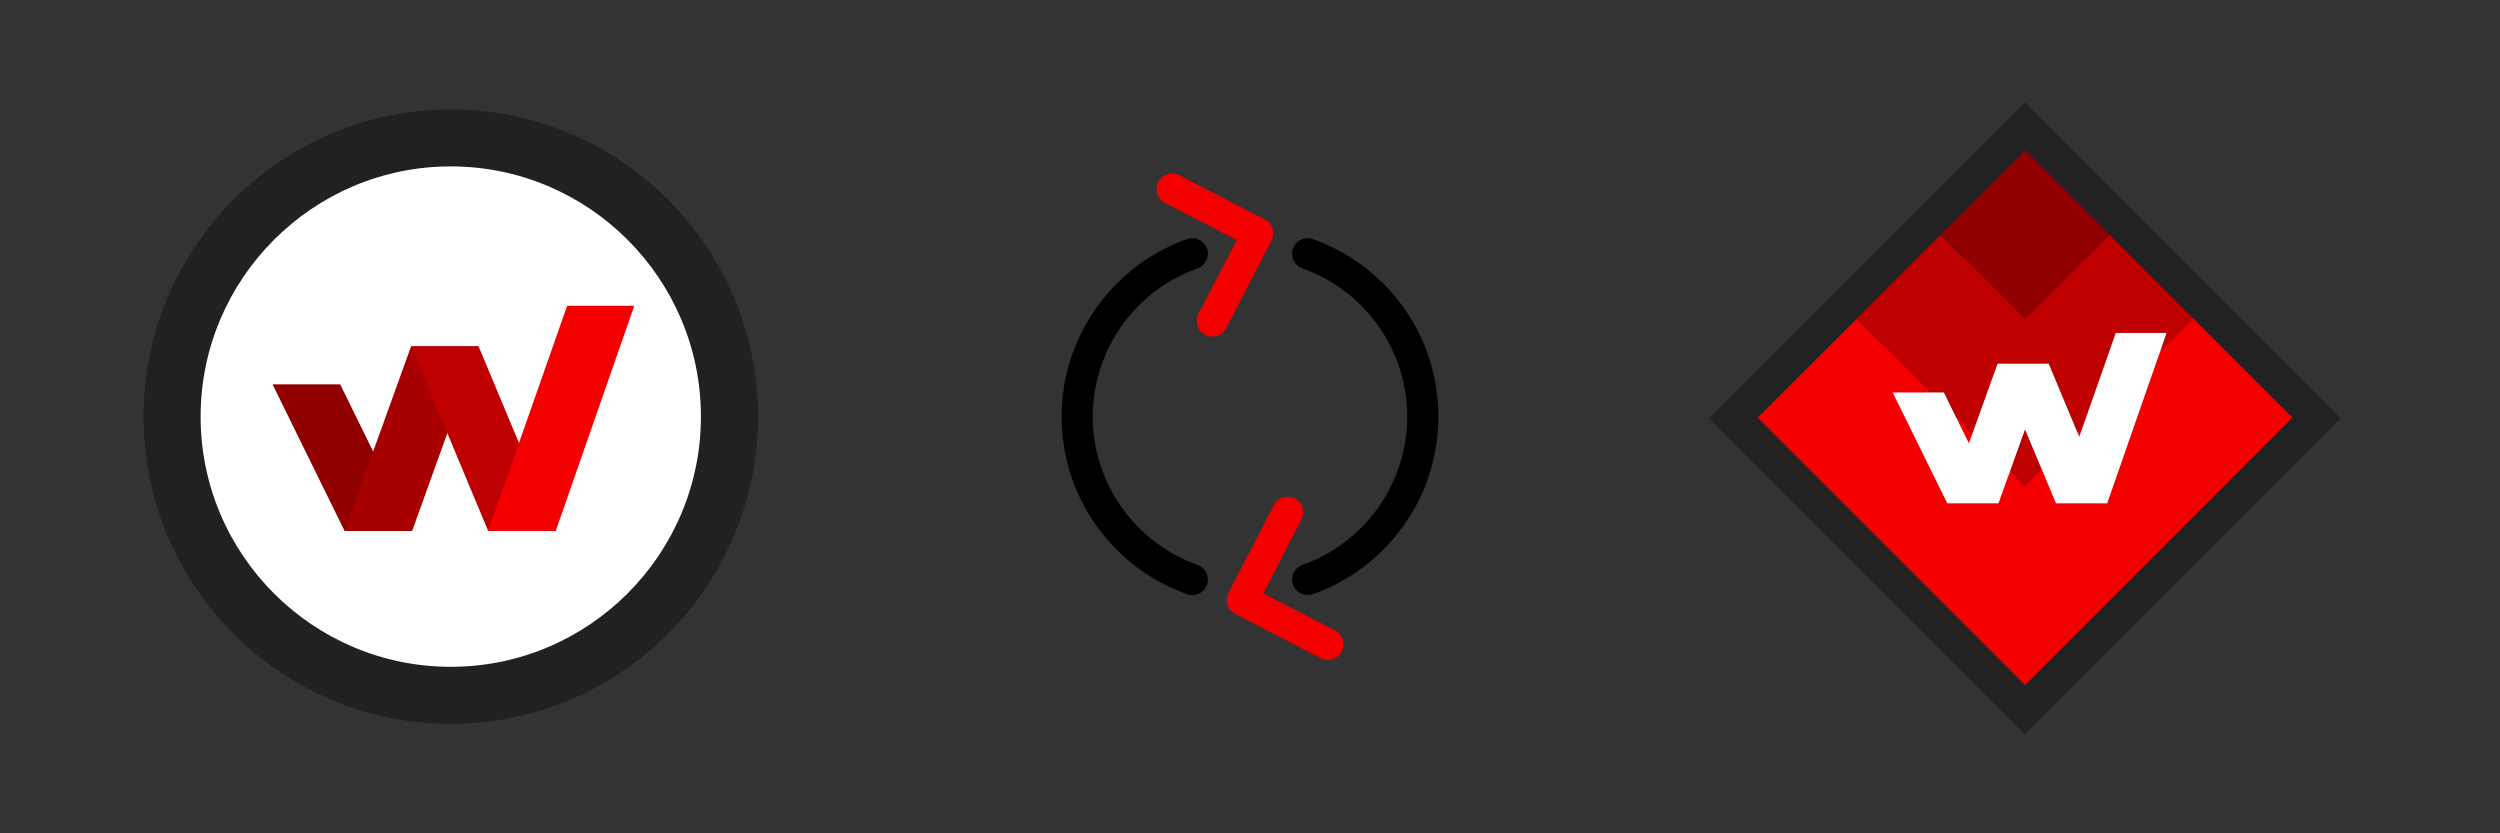 <svg id="eqfhllt5sb3m1" xmlns="http://www.w3.org/2000/svg" xmlns:xlink="http://www.w3.org/1999/xlink" viewBox="0 0 300 100" shape-rendering="geometricPrecision" text-rendering="geometricPrecision"><rect x="0" y="0" width="300" height="100" fill="#333333" stroke="none"/><style><![CDATA[#eqfhllt5sb3m2_tr {animation: eqfhllt5sb3m2_tr__tr 3500ms linear infinite normal forwards}@keyframes eqfhllt5sb3m2_tr__tr { 0% {transform: translate(150px,50px) rotate(0deg)} 100% {transform: translate(150px,50px) rotate(720deg)} }#eqfhllt5sb3m9_to {animation: eqfhllt5sb3m9_to__to 3500ms linear infinite normal forwards}@keyframes eqfhllt5sb3m9_to__to { 0% {transform: translate(54.092px,50px)} 14.286% {transform: translate(54.092px,50px)} 42.857% {transform: translate(239.762px,48.729px)} 57.143% {transform: translate(239.762px,48.729px)} 85.714% {transform: translate(54.092px,50px)} 100% {transform: translate(54.092px,50px)} }#eqfhllt5sb3m9 {animation: eqfhllt5sb3m9_c_o 3500ms linear infinite normal forwards}@keyframes eqfhllt5sb3m9_c_o { 0% {opacity: 1} 14.286% {opacity: 1} 22.857% {opacity: 1} 25.714% {opacity: 0} 31.429% {opacity: 0} 34.286% {opacity: 1} 42.857% {opacity: 1} 57.143% {opacity: 1} 65.714% {opacity: 1} 68.571% {opacity: 0} 74.286% {opacity: 0} 77.143% {opacity: 1} 85.714% {opacity: 1} 100% {opacity: 1} }#eqfhllt5sb3m16_to {animation: eqfhllt5sb3m16_to__to 3500ms linear infinite normal forwards}@keyframes eqfhllt5sb3m16_to__to { 0% {transform: translate(242.958px,50.198px)} 14.286% {transform: translate(242.958px,50.198px)} 42.857% {transform: translate(54.092px,51.273px)} 57.143% {transform: translate(54.092px,51.273px)} 85.714% {transform: translate(242.958px,50.198px)} 100% {transform: translate(242.958px,50.198px)} }#eqfhllt5sb3m16 {animation: eqfhllt5sb3m16_c_o 3500ms linear infinite normal forwards}@keyframes eqfhllt5sb3m16_c_o { 0% {opacity: 1} 14.286% {opacity: 1} 22.857% {opacity: 1} 25.714% {opacity: 0} 31.429% {opacity: 0} 34.286% {opacity: 1} 42.857% {opacity: 1} 57.143% {opacity: 1} 65.714% {opacity: 1} 68.571% {opacity: 0} 74.286% {opacity: 0} 77.143% {opacity: 1} 85.714% {opacity: 1} 100% {opacity: 1} }]]></style><g id="eqfhllt5sb3m2_tr" transform="translate(150,50) rotate(0)"><g id="eqfhllt5sb3m2" transform="scale(0.114,0.114) translate(-367.168,-148.005)"><g id="eqfhllt5sb3m3"><g id="eqfhllt5sb3m4"><path id="eqfhllt5sb3m5" d="M451.115,291.17C451.183,290.792,451.249,290.413,451.316,290.034C451.613,288.328,451.888,286.618,452.14,284.904C452.253,284.138,452.367,283.373,452.471,282.605C452.594,281.693,452.713,280.78,452.823,279.866C452.97,278.658,453.105,277.447,453.229,276.234C453.329,275.257,453.42,274.278,453.506,273.299C453.599,272.245,453.683,271.19,453.759,270.133C453.813,269.38,453.87,268.627,453.915,267.873C454.006,266.357,454.077,264.836,454.134,263.313C454.163,262.541,454.183,261.768,454.203,260.995C454.233,259.826,454.25,258.655,454.259,257.482C454.263,256.987,454.283,256.493,454.283,255.998C454.283,254.347,454.255,252.7,454.214,251.056C454.213,251.027,454.212,250.998,454.211,250.969C454.175,249.53,454.121,248.095,454.054,246.662C454.036,246.263,454.016,245.865,453.995,245.467C453.943,244.498,453.884,243.53,453.818,242.564C453.772,241.874,453.728,241.184,453.675,240.495C453.659,240.291,453.639,240.088,453.623,239.884C449.879,192.979,429.828,149.4,396.19,115.778C395.904,115.491,395.601,115.233,395.299,114.972C374.999,94.882,350.223,79.009,322.175,69.08C313.62,66.045,304.292,70.527,301.266,79.055C298.249,87.575,302.713,96.946,311.241,99.964C372.756,121.746,415.442,177.735,420.922,241.938C420.956,242.35,420.996,242.76,421.028,243.172C421.064,243.629,421.091,244.088,421.123,244.546C421.187,245.484,421.247,246.422,421.295,247.363C421.307,247.596,421.318,247.83,421.33,248.063C421.453,250.695,421.519,253.337,421.519,255.989C421.519,256.475,421.509,256.958,421.505,257.443C421.497,258.322,421.485,259.201,421.463,260.079C421.446,260.771,421.427,261.462,421.401,262.152C421.355,263.394,421.297,264.635,421.222,265.875C421.183,266.527,421.134,267.177,421.087,267.828C421.025,268.693,420.955,269.557,420.88,270.421C420.811,271.211,420.739,272,420.659,272.787C420.551,273.844,420.432,274.9,420.304,275.955C420.215,276.685,420.121,277.413,420.023,278.14C419.921,278.895,419.809,279.648,419.697,280.402C419.508,281.665,419.306,282.924,419.089,284.178C419.012,284.624,418.933,285.071,418.853,285.516C408.372,343.102,367.75,391.979,311.243,411.998C302.714,415.007,298.25,424.378,301.268,432.907C303.646,439.625,309.965,443.823,316.71,443.823C318.52,443.823,320.366,443.521,322.168,442.882C368.013,426.65,405.122,394.557,428.205,354.11C428.592,353.58,428.957,353.026,429.285,352.439C439.907,333.38,447.254,312.624,451.115,291.17Z" transform="matrix(1 0 0 1 111.173 -107.989)" fill="rgb(0,0,0)" stroke="none" stroke-width="1"/><path id="eqfhllt5sb3m6" d="M271.605,48.391L181.491,1.826C173.433,-2.319,163.564,0.832,159.42,8.864C155.258,16.905,158.417,26.782,166.449,30.935L242.017,69.975L201.815,147.824C197.662,155.856,200.821,165.742,208.862,169.895C211.267,171.137,213.832,171.723,216.361,171.723C222.298,171.723,228.022,168.484,230.942,162.848L278.644,70.453C282.796,62.422,279.637,52.545,271.605,48.391Z" transform="matrix(1 0 0 1 111.173 -107.989)" fill="rgb(244,0,0)" stroke="none" stroke-width="1"/><path id="eqfhllt5sb3m7" d="M200.758,411.988C134.792,388.63,90.472,325.948,90.472,255.988C90.472,252.527,90.579,249.077,90.792,245.641C90.794,245.606,90.797,245.571,90.799,245.535C90.863,244.511,90.938,243.489,91.021,242.467C91.059,242.009,91.102,241.552,91.143,241.094C91.195,240.517,91.247,239.94,91.304,239.365C91.384,238.578,91.47,237.793,91.56,237.009C91.585,236.788,91.61,236.566,91.636,236.345C99.048,174.497,141.033,121.1,200.749,99.952C209.278,96.943,213.742,87.572,210.724,79.043C207.707,70.506,198.362,66.033,189.815,69.068C132.521,89.354,88.874,134.412,69.195,189.602C68.943,190.138,68.713,190.691,68.516,191.264C62.611,208.388,59.113,226.16,58.055,244.24C58.051,244.304,58.049,244.368,58.045,244.431C57.975,245.643,57.913,246.856,57.865,248.071C57.846,248.538,57.837,249.007,57.822,249.475C57.795,250.311,57.764,251.148,57.748,251.985C57.721,253.316,57.707,254.65,57.707,255.986C57.707,257.311,57.721,258.633,57.747,259.953C58.577,302.937,72.886,343.496,99.285,377.481C99.642,377.942,100.025,378.369,100.419,378.78C123.097,407.524,153.752,430.109,189.816,442.878C191.626,443.517,193.472,443.819,195.283,443.819C202.028,443.819,208.347,439.612,210.734,432.894C213.751,424.377,209.287,415.006,200.758,411.988Z" transform="matrix(1 0 0 1 111.173 -107.989)" fill="rgb(0,0,0)" stroke="none" stroke-width="1"/><path id="eqfhllt5sb3m8" d="M345.522,481.034L269.963,442.021L310.148,364.154C314.301,356.114,311.142,346.236,303.101,342.083C295.052,337.912,285.183,341.107,281.03,349.13L233.328,441.551C229.175,449.591,232.334,459.469,240.375,463.622L330.489,510.161C332.894,511.403,335.459,511.989,337.988,511.989C343.925,511.989,349.649,508.759,352.569,503.105C356.722,495.073,353.563,485.187,345.522,481.034Z" transform="matrix(1 0 0 1 111.173 -107.989)" fill="rgb(244,0,0)" stroke="none" stroke-width="1"/></g></g></g></g><g id="eqfhllt5sb3m9_to" transform="translate(54.092,50)"><g id="eqfhllt5sb3m9" transform="scale(0.147,0.147) translate(-256.2,-255.8)"><ellipse id="eqfhllt5sb3m10" rx="221" ry="221.5" transform="matrix(1 0 0 1 259 252.5)" clip-rule="evenodd" fill="rgb(255,255,255)" fill-rule="evenodd" stroke="none" stroke-width="1"/><polygon id="eqfhllt5sb3m11" points="110.7,229.4 165.9,229.4 224.7,349 169.5,349" clip-rule="evenodd" fill="rgb(145,0,0)" fill-rule="evenodd" stroke="none" stroke-width="1"/><polygon id="eqfhllt5sb3m12" points="223.8,198.4 278.9,198.4 224.7,349 169.5,349" clip-rule="evenodd" fill="rgb(168,0,0)" fill-rule="evenodd" stroke="none" stroke-width="1"/><polygon id="eqfhllt5sb3m13" points="223.8,198.4 278.9,198.4 341.9,349 286.7,349" clip-rule="evenodd" fill="rgb(191,0,0)" fill-rule="evenodd" stroke="none" stroke-width="1"/><polygon id="eqfhllt5sb3m14" points="341.9,349 286.7,349 351.2,165.3 406,165.3" clip-rule="evenodd" fill="rgb(244,0,0)" fill-rule="evenodd" stroke="none" stroke-width="1"/><path id="eqfhllt5sb3m15" d="M256.2,506.6C117.9,506.6,5.4,394.1,5.4,255.8C5.4,117.5,117.9,5,256.2,5C394.5,5,507,117.5,507,255.8C507,394.1,394.5,506.6,256.2,506.6ZM256.2,51.5C143.6,51.5,52,143.2,52,255.8C52,368.4,143.6,460,256.2,460C368.8,460,460.4,368.4,460.4,255.8C460.5,143.2,368.8,51.5,256.2,51.5Z" fill="rgb(33,33,33)" stroke="none" stroke-width="1"/></g></g><g id="eqfhllt5sb3m16_to" transform="translate(242.958,50.198)"><g id="eqfhllt5sb3m16" transform="scale(0.151,0.151) translate(-256.4,-256.55)"><polygon id="eqfhllt5sb3m17" points="469.3,256 256.8,468.6 44.2,256 122.9,177.4 256.4,310.9 390.3,177" clip-rule="evenodd" fill="rgb(244,0,0)" fill-rule="evenodd" stroke="none" stroke-width="1"/><polygon id="eqfhllt5sb3m18" points="390.3,177 256.4,310.9 122.9,177.4 192.5,107.8 258.3,173.6 322.6,109.3" clip-rule="evenodd" fill="rgb(191,0,0)" fill-rule="evenodd" stroke="none" stroke-width="1"/><g id="eqfhllt5sb3m19"><polygon id="eqfhllt5sb3m20" points="468.9,256.6 256.4,469.1 43.9,256.6 122.5,177.9 192.1,108.3 256.4,44" clip-rule="evenodd" fill="rgb(244,0,0)" fill-rule="evenodd" stroke="none" stroke-width="1"/><path id="eqfhllt5sb3m21" d="M256.4,507.7L5.3,256.5L256.4,5.4L507.5,256.5L256.4,507.7ZM82.4,256.6L256.4,430.6L430.4,256.6L256.4,82.6L82.4,256.6Z" fill="rgb(34,34,34)" stroke="none" stroke-width="1"/></g><polygon id="eqfhllt5sb3m22" points="370.5,188.8 323.3,324.3 282.6,324.3 258,265.5 236.9,324.3 196.2,324.3 152.9,236.1 193.6,236.1 213.4,276.5 236.2,213.2 276.8,213.2 301.2,271.4 330.1,188.8" clip-rule="evenodd" fill="rgb(255,255,255)" fill-rule="evenodd" stroke="none" stroke-width="1"/><polygon id="eqfhllt5sb3m23" points="322.6,109.3 258.3,173.6 192.5,107.8 256.8,43.5" clip-rule="evenodd" fill="rgb(145,0,0)" fill-rule="evenodd" stroke="none" stroke-width="1"/><polygon id="eqfhllt5sb3m24" points="469.3,256 256.8,468.6 44.2,256 122.9,177.4 256.4,310.9 390.3,177" clip-rule="evenodd" fill="rgb(244,0,0)" fill-rule="evenodd" stroke="none" stroke-width="1"/><polygon id="eqfhllt5sb3m25" points="390.3,177 256.4,310.9 122.9,177.4 189.6,110.6 256.7,177.7 323.8,110.6" clip-rule="evenodd" fill="rgb(191,0,0)" fill-rule="evenodd" stroke="none" stroke-width="1"/><polygon id="eqfhllt5sb3m26" points="369.2,188.7 322,324.1 281.3,324.1 256.7,265.4 235.6,324.1 194.9,324.1 151.5,236 192.2,236 212.1,276.4 234.9,213.1 275.5,213.1 299.8,271.3 328.8,188.7" clip-rule="evenodd" fill="rgb(255,255,255)" fill-rule="evenodd" stroke="none" stroke-width="1"/><polygon id="eqfhllt5sb3m27" points="323.8,110.6 256.7,177.7 189.6,110.6 192.5,107.8 256.8,43.5" clip-rule="evenodd" fill="rgb(145,0,0)" fill-rule="evenodd" stroke="none" stroke-width="1"/></g></g></svg>